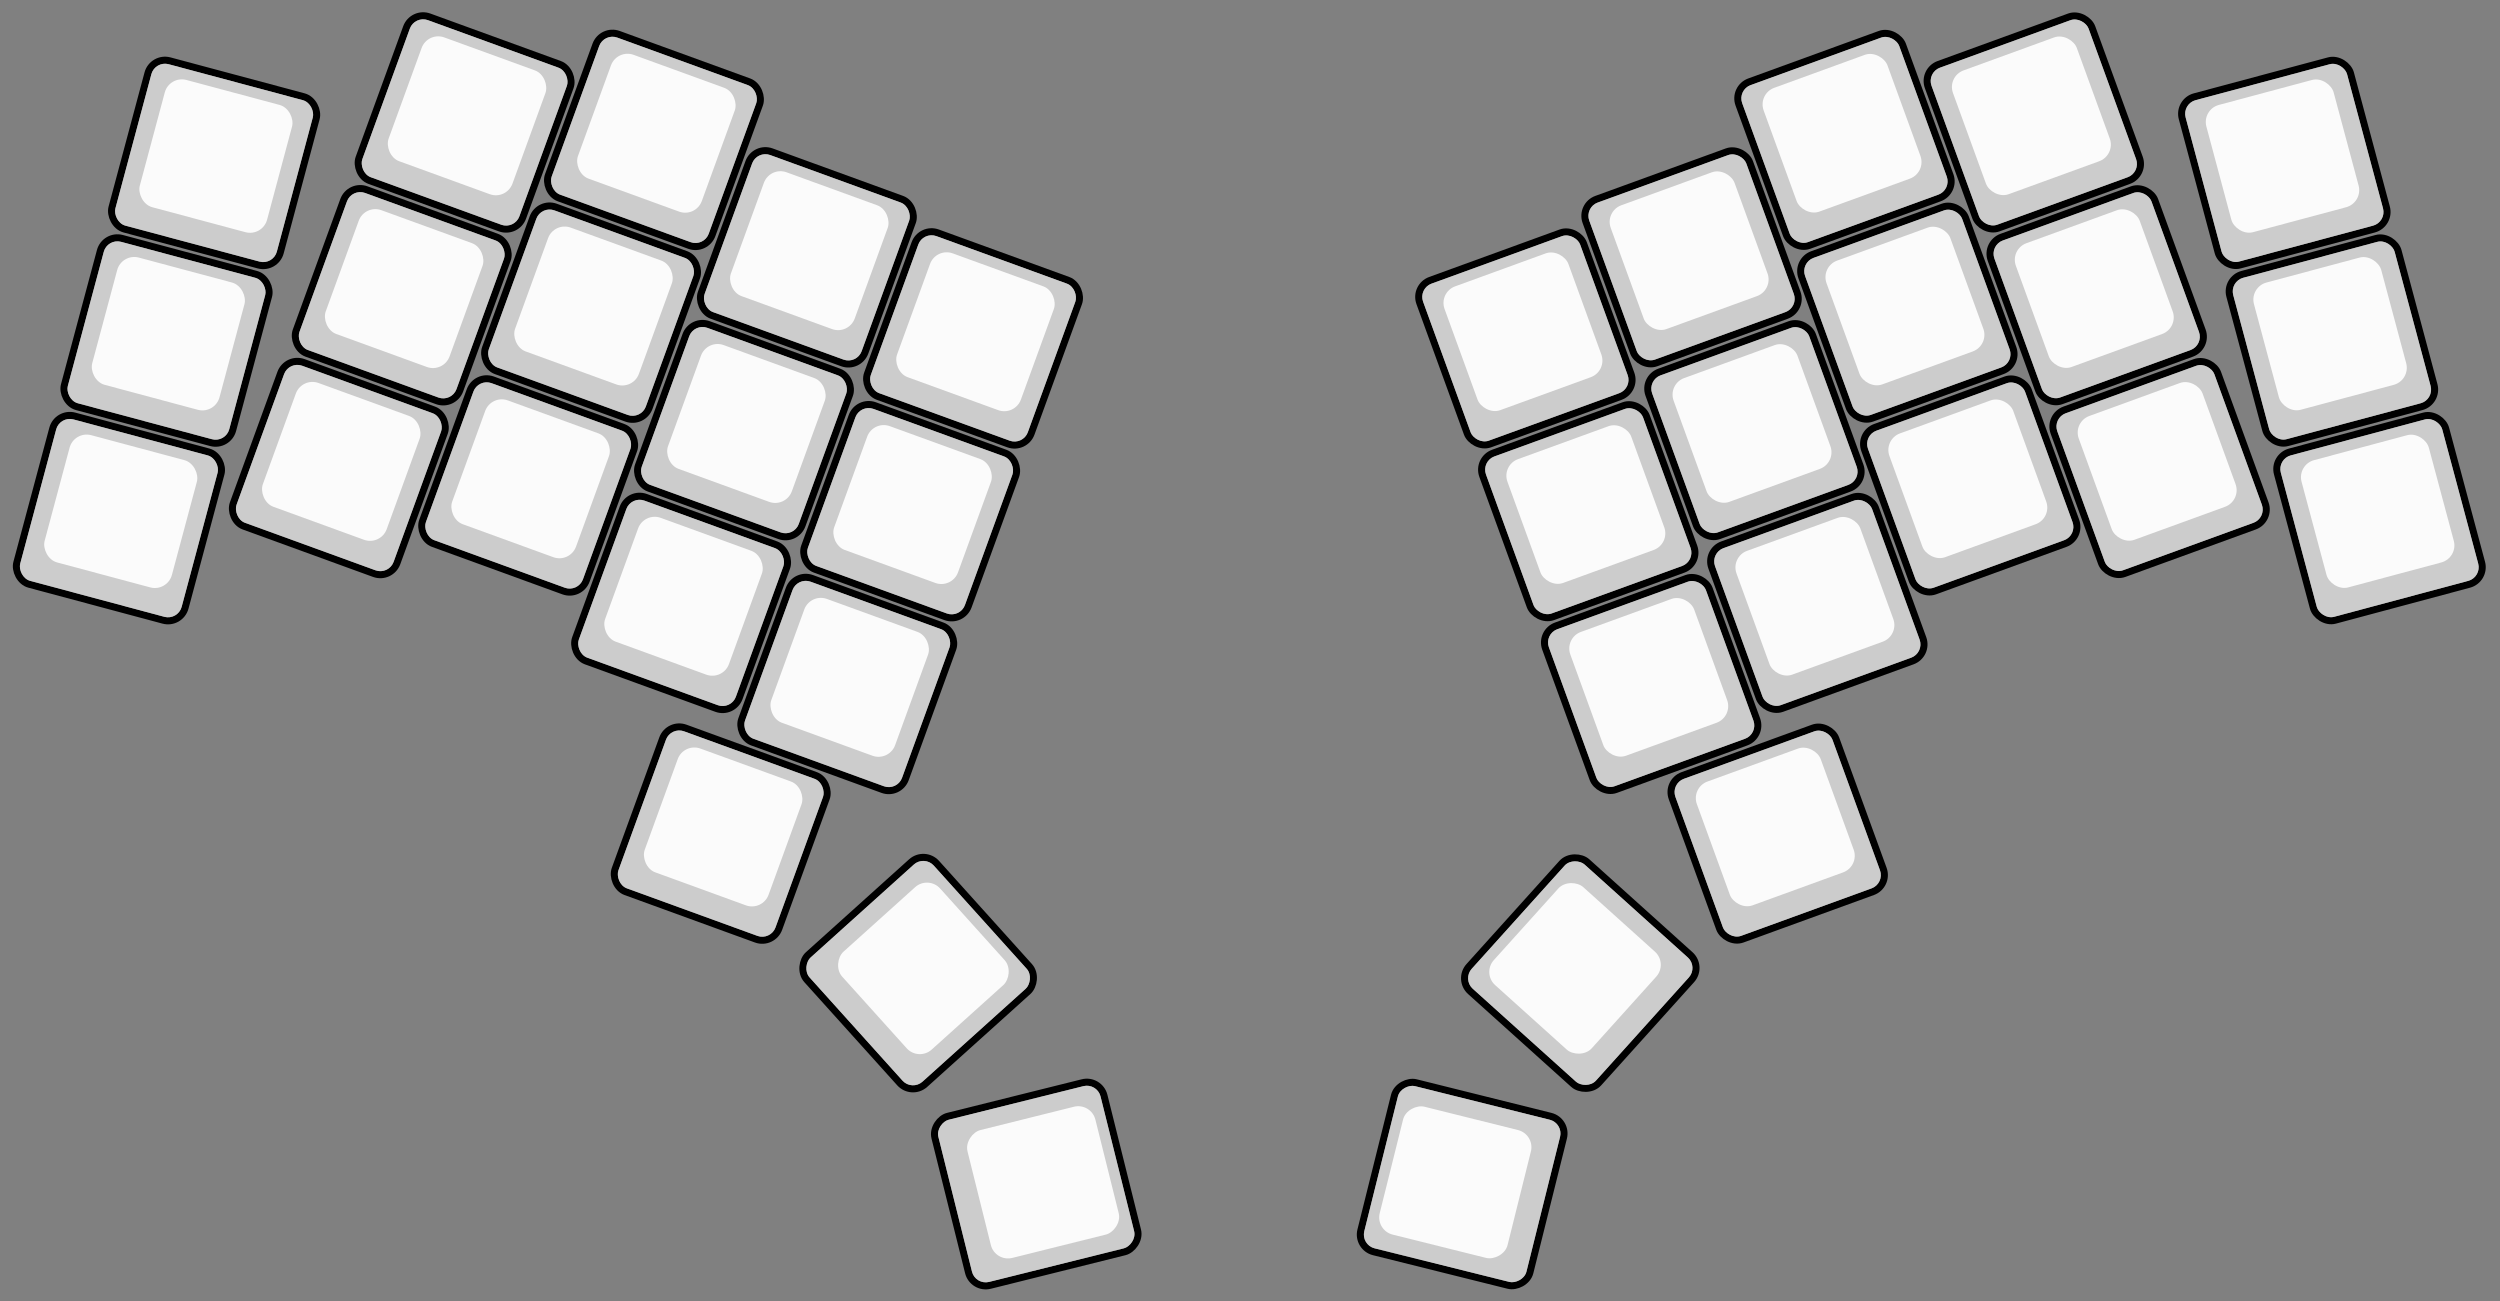 <?xml version="1.0" encoding="UTF-8"?>
<svg xmlns="http://www.w3.org/2000/svg" xmlns:xlink="http://www.w3.org/1999/xlink" width="707" height="368" viewBox="-5 -6 707 368">
  <rect x="-5" y="-6" width="707" height="368" fill="#808080" stroke="none"/>
  <defs>
    <g id="d0">
      <rect x="0" y="0" width="49.263" height="49.263" rx="5" fill="none" stroke="black" stroke-width="2" />
      <rect x="1.0" y="1.0" width="47.263" height="47.263" rx="4.0" fill="#cccccc" />
      <rect x="6" y="4" width="37.263" height="37.263" rx="5" fill="#fbfbfb" />
    </g>
    <g id="d1">
      <rect x="0" y="0" width="49.263" height="49.263" rx="5" fill="none" stroke="black" stroke-width="2" />
      <rect x="1.0" y="1.0" width="47.263" height="47.263" rx="4.0" fill="#cccccc" />
      <rect x="6" y="4" width="37.263" height="37.263" rx="5" fill="#fbfbfb" />
    </g>
    <g id="d2">
      <rect x="0" y="0" width="49.263" height="49.263" rx="5" fill="none" stroke="black" stroke-width="2" />
      <rect x="1.0" y="1.0" width="47.263" height="47.263" rx="4.0" fill="#cccccc" />
      <rect x="6" y="4" width="37.263" height="37.263" rx="5" fill="#fbfbfb" />
    </g>
    <g id="d3">
      <rect x="0" y="0" width="49.263" height="49.263" rx="5" fill="none" stroke="black" stroke-width="2" />
      <rect x="1.0" y="1.0" width="47.263" height="47.263" rx="4.0" fill="#cccccc" />
      <rect x="6" y="4" width="37.263" height="37.263" rx="5" fill="#fbfbfb" />
    </g>
    <g id="d4">
      <rect x="0" y="0" width="49.263" height="49.263" rx="5" fill="none" stroke="black" stroke-width="2" />
      <rect x="1.0" y="1.0" width="47.263" height="47.263" rx="4.0" fill="#cccccc" />
      <rect x="6" y="4" width="37.263" height="37.263" rx="5" fill="#fbfbfb" />
    </g>
    <g id="d5">
      <rect x="0" y="0" width="49.263" height="49.263" rx="5" fill="none" stroke="black" stroke-width="2" />
      <rect x="1.0" y="1.0" width="47.263" height="47.263" rx="4.0" fill="#cccccc" />
      <rect x="6" y="4" width="37.263" height="37.263" rx="5" fill="#fbfbfb" />
    </g>
    <g id="d6">
      <rect x="0" y="0" width="49.263" height="49.263" rx="5" fill="none" stroke="black" stroke-width="2" />
      <rect x="1.0" y="1.0" width="47.263" height="47.263" rx="4.0" fill="#cccccc" />
      <rect x="6" y="4" width="37.263" height="37.263" rx="5" fill="#fbfbfb" />
    </g>
    <g id="d7">
      <rect x="0" y="0" width="49.263" height="49.263" rx="5" fill="none" stroke="black" stroke-width="2" />
      <rect x="1.0" y="1.0" width="47.263" height="47.263" rx="4.0" fill="#cccccc" />
      <rect x="6" y="4" width="37.263" height="37.263" rx="5" fill="#fbfbfb" />
    </g>
    <g id="d8">
      <rect x="0" y="0" width="49.263" height="49.263" rx="5" fill="none" stroke="black" stroke-width="2" />
      <rect x="1.0" y="1.0" width="47.263" height="47.263" rx="4.0" fill="#cccccc" />
      <rect x="6" y="4" width="37.263" height="37.263" rx="5" fill="#fbfbfb" />
    </g>
    <g id="d9">
      <rect x="0" y="0" width="49.263" height="49.263" rx="5" fill="none" stroke="black" stroke-width="2" />
      <rect x="1.0" y="1.0" width="47.263" height="47.263" rx="4.0" fill="#cccccc" />
      <rect x="6" y="4" width="37.263" height="37.263" rx="5" fill="#fbfbfb" />
    </g>
    <g id="d10">
      <rect x="0" y="0" width="49.263" height="49.263" rx="5" fill="none" stroke="black" stroke-width="2" />
      <rect x="1.0" y="1.0" width="47.263" height="47.263" rx="4.0" fill="#cccccc" />
      <rect x="6" y="4" width="37.263" height="37.263" rx="5" fill="#fbfbfb" />
    </g>
    <g id="d11">
      <rect x="0" y="0" width="49.263" height="49.263" rx="5" fill="none" stroke="black" stroke-width="2" />
      <rect x="1.0" y="1.0" width="47.263" height="47.263" rx="4.0" fill="#cccccc" />
      <rect x="6" y="4" width="37.263" height="37.263" rx="5" fill="#fbfbfb" />
    </g>
    <g id="d12">
      <rect x="0" y="0" width="49.263" height="49.263" rx="5" fill="none" stroke="black" stroke-width="2" />
      <rect x="1.0" y="1.0" width="47.263" height="47.263" rx="4.0" fill="#cccccc" />
      <rect x="6" y="4" width="37.263" height="37.263" rx="5" fill="#fbfbfb" />
    </g>
    <g id="d13">
      <rect x="0" y="0" width="49.263" height="49.263" rx="5" fill="none" stroke="black" stroke-width="2" />
      <rect x="1.0" y="1.0" width="47.263" height="47.263" rx="4.0" fill="#cccccc" />
      <rect x="6" y="4" width="37.263" height="37.263" rx="5" fill="#fbfbfb" />
    </g>
    <g id="d14">
      <rect x="0" y="0" width="49.263" height="49.263" rx="5" fill="none" stroke="black" stroke-width="2" />
      <rect x="1.0" y="1.0" width="47.263" height="47.263" rx="4.0" fill="#cccccc" />
      <rect x="6" y="4" width="37.263" height="37.263" rx="5" fill="#fbfbfb" />
    </g>
    <g id="d15">
      <rect x="0" y="0" width="49.263" height="49.263" rx="5" fill="none" stroke="black" stroke-width="2" />
      <rect x="1.0" y="1.0" width="47.263" height="47.263" rx="4.0" fill="#cccccc" />
      <rect x="6" y="4" width="37.263" height="37.263" rx="5" fill="#fbfbfb" />
    </g>
    <g id="d16">
      <rect x="0" y="0" width="49.263" height="49.263" rx="5" fill="none" stroke="black" stroke-width="2" />
      <rect x="1.0" y="1.0" width="47.263" height="47.263" rx="4.0" fill="#cccccc" />
      <rect x="6" y="4" width="37.263" height="37.263" rx="5" fill="#fbfbfb" />
    </g>
    <g id="d17">
      <rect x="0" y="0" width="49.263" height="49.263" rx="5" fill="none" stroke="black" stroke-width="2" />
      <rect x="1.0" y="1.0" width="47.263" height="47.263" rx="4.0" fill="#cccccc" />
      <rect x="6" y="4" width="37.263" height="37.263" rx="5" fill="#fbfbfb" />
    </g>
    <g id="d18">
      <rect x="0" y="0" width="49.263" height="49.263" rx="5" fill="none" stroke="black" stroke-width="2" />
      <rect x="1.0" y="1.0" width="47.263" height="47.263" rx="4.0" fill="#cccccc" />
      <rect x="6" y="4" width="37.263" height="37.263" rx="5" fill="#fbfbfb" />
    </g>
    <g id="d19">
      <rect x="0" y="0" width="49.263" height="49.263" rx="5" fill="none" stroke="black" stroke-width="2" />
      <rect x="1.0" y="1.0" width="47.263" height="47.263" rx="4.0" fill="#cccccc" />
      <rect x="6" y="4" width="37.263" height="37.263" rx="5" fill="#fbfbfb" />
    </g>
    <g id="d20">
      <rect x="0" y="0" width="49.263" height="49.263" rx="5" fill="none" stroke="black" stroke-width="2" />
      <rect x="1.0" y="1.0" width="47.263" height="47.263" rx="4.0" fill="#cccccc" />
      <rect x="6" y="4" width="37.263" height="37.263" rx="5" fill="#fbfbfb" />
    </g>
    <g id="d21">
      <rect x="0" y="0" width="49.263" height="49.263" rx="5" fill="none" stroke="black" stroke-width="2" />
      <rect x="1.0" y="1.0" width="47.263" height="47.263" rx="4.0" fill="#cccccc" />
      <rect x="6" y="4" width="37.263" height="37.263" rx="5" fill="#fbfbfb" />
    </g>
    <g id="d22">
      <rect x="0" y="0" width="49.263" height="49.263" rx="5" fill="none" stroke="black" stroke-width="2" />
      <rect x="1.0" y="1.0" width="47.263" height="47.263" rx="4.0" fill="#cccccc" />
      <rect x="6" y="4" width="37.263" height="37.263" rx="5" fill="#fbfbfb" />
    </g>
    <g id="d23">
      <rect x="0" y="0" width="49.263" height="49.263" rx="5" fill="none" stroke="black" stroke-width="2" />
      <rect x="1.0" y="1.0" width="47.263" height="47.263" rx="4.0" fill="#cccccc" />
      <rect x="6" y="4" width="37.263" height="37.263" rx="5" fill="#fbfbfb" />
    </g>
    <g id="d24">
      <rect x="0" y="0" width="49.263" height="49.263" rx="5" fill="none" stroke="black" stroke-width="2" />
      <rect x="1.0" y="1.0" width="47.263" height="47.263" rx="4.0" fill="#cccccc" />
      <rect x="6" y="4" width="37.263" height="37.263" rx="5" fill="#fbfbfb" />
    </g>
    <g id="d25">
      <rect x="0" y="0" width="49.263" height="49.263" rx="5" fill="none" stroke="black" stroke-width="2" />
      <rect x="1.0" y="1.0" width="47.263" height="47.263" rx="4.0" fill="#cccccc" />
      <rect x="6" y="4" width="37.263" height="37.263" rx="5" fill="#fbfbfb" />
    </g>
    <g id="d26">
      <rect x="0" y="0" width="49.263" height="49.263" rx="5" fill="none" stroke="black" stroke-width="2" />
      <rect x="1.0" y="1.0" width="47.263" height="47.263" rx="4.0" fill="#cccccc" />
      <rect x="6" y="4" width="37.263" height="37.263" rx="5" fill="#fbfbfb" />
    </g>
    <g id="d27">
      <rect x="0" y="0" width="49.263" height="49.263" rx="5" fill="none" stroke="black" stroke-width="2" />
      <rect x="1.0" y="1.0" width="47.263" height="47.263" rx="4.0" fill="#cccccc" />
      <rect x="6" y="4" width="37.263" height="37.263" rx="5" fill="#fbfbfb" />
    </g>
    <g id="d28">
      <rect x="0" y="0" width="49.263" height="49.263" rx="5" fill="none" stroke="black" stroke-width="2" />
      <rect x="1.0" y="1.0" width="47.263" height="47.263" rx="4.0" fill="#cccccc" />
      <rect x="6" y="4" width="37.263" height="37.263" rx="5" fill="#fbfbfb" />
    </g>
    <g id="d29">
      <rect x="0" y="0" width="49.263" height="49.263" rx="5" fill="none" stroke="black" stroke-width="2" />
      <rect x="1.0" y="1.0" width="47.263" height="47.263" rx="4.0" fill="#cccccc" />
      <rect x="6" y="4" width="37.263" height="37.263" rx="5" fill="#fbfbfb" />
    </g>
    <g id="d30">
      <rect x="0" y="0" width="49.263" height="49.263" rx="5" fill="none" stroke="black" stroke-width="2" />
      <rect x="1.0" y="1.0" width="47.263" height="47.263" rx="4.0" fill="#cccccc" />
      <rect x="6" y="4" width="37.263" height="37.263" rx="5" fill="#fbfbfb" />
    </g>
    <g id="d31">
      <rect x="0" y="0" width="49.263" height="49.263" rx="5" fill="none" stroke="black" stroke-width="2" />
      <rect x="1.0" y="1.0" width="47.263" height="47.263" rx="4.0" fill="#cccccc" />
      <rect x="6" y="4" width="37.263" height="37.263" rx="5" fill="#fbfbfb" />
    </g>
    <g id="d32">
      <rect x="0" y="0" width="49.263" height="49.263" rx="5" fill="none" stroke="black" stroke-width="2" />
      <rect x="1.0" y="1.0" width="47.263" height="47.263" rx="4.0" fill="#cccccc" />
      <rect x="6" y="4" width="37.263" height="37.263" rx="5" fill="#fbfbfb" />
    </g>
    <g id="d33">
      <rect x="0" y="0" width="49.263" height="49.263" rx="5" fill="none" stroke="black" stroke-width="2" />
      <rect x="1.0" y="1.0" width="47.263" height="47.263" rx="4.0" fill="#cccccc" />
      <rect x="6" y="4" width="37.263" height="37.263" rx="5" fill="#fbfbfb" />
    </g>
    <g id="d34">
      <rect x="0" y="0" width="49.263" height="49.263" rx="5" fill="none" stroke="black" stroke-width="2" />
      <rect x="1.0" y="1.0" width="47.263" height="47.263" rx="4.0" fill="#cccccc" />
      <rect x="6" y="4" width="37.263" height="37.263" rx="5" fill="#fbfbfb" />
    </g>
    <g id="d35">
      <rect x="0" y="0" width="49.263" height="49.263" rx="5" fill="none" stroke="black" stroke-width="2" />
      <rect x="1.0" y="1.0" width="47.263" height="47.263" rx="4.0" fill="#cccccc" />
      <rect x="6" y="4" width="37.263" height="37.263" rx="5" fill="#fbfbfb" />
    </g>
  </defs>
  <use xlink:href="#d0" x="101.763" y="4.0" transform="rotate(20 126.395 28.632)" />
  <use xlink:href="#d1" x="545.53" y="4.0" transform="rotate(-20 570.162 28.632)" />
  <use xlink:href="#d2" x="155.308" y="8.926" transform="rotate(20 179.939 33.558)" />
  <use xlink:href="#d3" x="491.986" y="8.926" transform="rotate(-20 516.618 33.558)" />
  <use xlink:href="#d4" x="30.917" y="15.44" transform="rotate(15 55.549 40.071)" />
  <use xlink:href="#d5" x="616.377" y="15.44" transform="rotate(-15 641.008 40.071)" />
  <use xlink:href="#d6" x="198.555" y="42.142" transform="rotate(20 223.187 66.773)" />
  <use xlink:href="#d7" x="448.738" y="42.142" transform="rotate(-20 473.37 66.773)" />
  <use xlink:href="#d8" x="83.978" y="52.864" transform="rotate(20 108.61 77.496)" />
  <use xlink:href="#d9" x="563.315" y="52.864" transform="rotate(-20 587.947 77.496)" />
  <use xlink:href="#d10" x="137.523" y="57.79" transform="rotate(20 162.154 82.422)" />
  <use xlink:href="#d11" x="509.771" y="57.79" transform="rotate(-20 534.403 82.422)" />
  <use xlink:href="#d12" x="245.547" y="65.071" transform="rotate(20 270.179 89.702)" />
  <use xlink:href="#d13" x="401.747" y="65.071" transform="rotate(-20 426.378 89.702)" />
  <use xlink:href="#d14" x="17.459" y="65.668" transform="rotate(15 42.09 90.299)" />
  <use xlink:href="#d15" x="629.835" y="65.668" transform="rotate(-15 654.467 90.299)" />
  <use xlink:href="#d16" x="180.77" y="91.006" transform="rotate(20 205.402 115.637)" />
  <use xlink:href="#d17" x="466.524" y="91.006" transform="rotate(-20 491.155 115.637)" />
  <use xlink:href="#d18" x="66.193" y="101.728" transform="rotate(20 90.825 126.36)" />
  <use xlink:href="#d19" x="581.101" y="101.728" transform="rotate(-20 605.732 126.36)" />
  <use xlink:href="#d20" x="119.738" y="106.654" transform="rotate(20 144.369 131.286)" />
  <use xlink:href="#d21" x="527.556" y="106.654" transform="rotate(-20 552.188 131.286)" />
  <use xlink:href="#d22" x="227.762" y="113.935" transform="rotate(20 252.394 138.566)" />
  <use xlink:href="#d23" x="419.532" y="113.935" transform="rotate(-20 444.163 138.566)" />
  <use xlink:href="#d24" x="4.0" y="115.896" transform="rotate(15 28.632 140.527)" />
  <use xlink:href="#d25" x="643.294" y="115.896" transform="rotate(-15 667.925 140.527)" />
  <use xlink:href="#d26" x="162.985" y="139.87" transform="rotate(20 187.617 164.501)" />
  <use xlink:href="#d27" x="484.309" y="139.87" transform="rotate(-20 508.94 164.501)" />
  <use xlink:href="#d28" x="209.977" y="162.799" transform="rotate(20 234.609 187.43)" />
  <use xlink:href="#d29" x="437.317" y="162.799" transform="rotate(-20 461.948 187.43)" />
  <use xlink:href="#d30" x="174.19" y="205.11" transform="rotate(20 198.821 229.742)" />
  <use xlink:href="#d31" x="473.104" y="205.11" transform="rotate(-20 497.736 229.742)" />
  <use xlink:href="#d32" x="230.02" y="244.565" transform="rotate(48 254.651 269.197)" />
  <use xlink:href="#d33" x="417.274" y="244.565" transform="rotate(-48 441.906 269.197)" />
  <use xlink:href="#d34" x="263.423" y="304.214" transform="rotate(76 288.054 328.845)" />
  <use xlink:href="#d35" x="383.871" y="304.214" transform="rotate(-76 408.503 328.845)" />
</svg>
